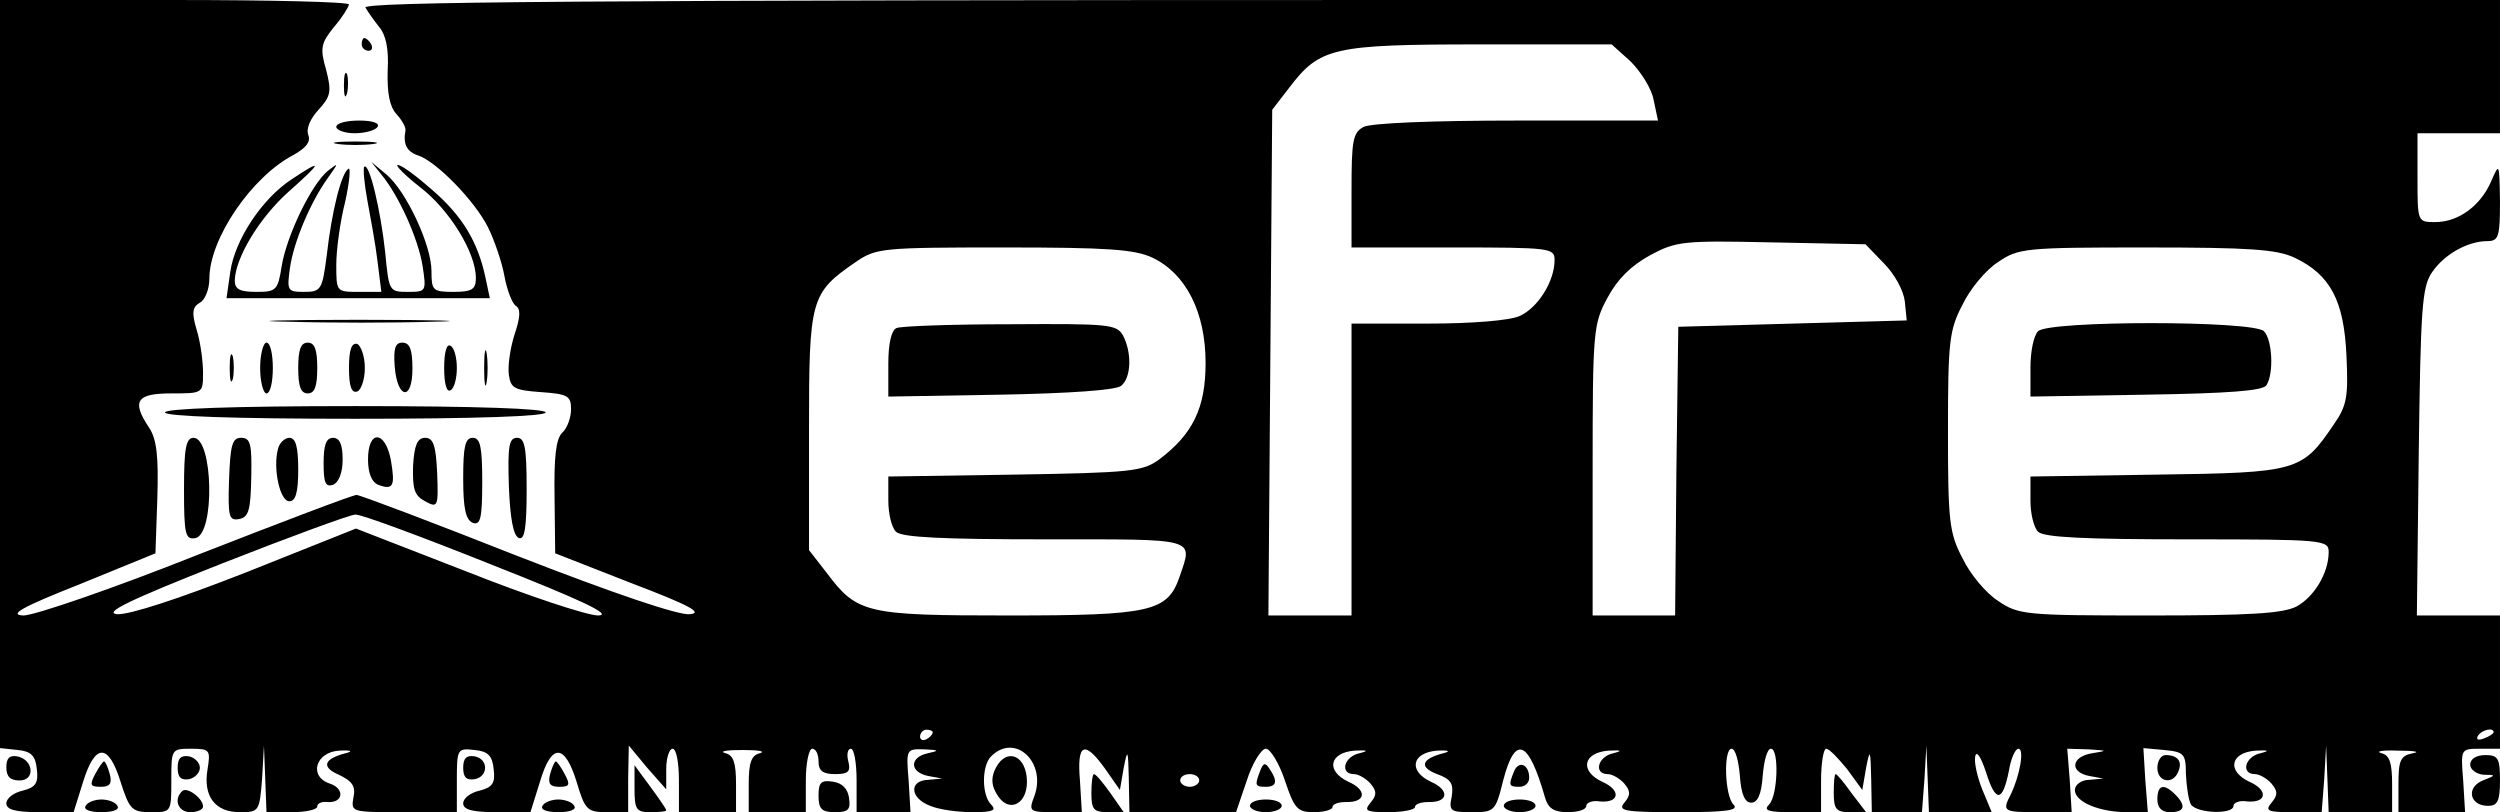 <?xml version="1.0" standalone="no"?>
<!DOCTYPE svg PUBLIC "-//W3C//DTD SVG 20010904//EN"
 "http://www.w3.org/TR/2001/REC-SVG-20010904/DTD/svg10.dtd">
<svg version="1.0" xmlns="http://www.w3.org/2000/svg"
 width="394pt" height="128pt" viewBox="0 0 394 128"
 preserveAspectRatio="xMidYMid meet">

<g transform="translate(0,128) scale(0.1,-0.1)"
fill="#000000" stroke="none">
<path d="M0 691 l0 -590 28 -3 c21 -2 28 -9 30 -30 3 -22 -2 -29 -22 -34 -14
-3 -26 -12 -26 -20 0 -10 14 -14 53 -14 l53 0 15 48 c19 61 40 61 59 0 14 -44
18 -48 48 -48 32 0 32 0 32 50 0 49 0 50 31 50 30 0 31 -2 26 -33 -7 -42 12
-67 51 -67 30 0 31 1 35 52 l3 53 2 -52 2 -53 40 0 c22 0 40 4 40 9 0 5 7 8
16 7 25 -2 28 21 4 29 -34 11 -23 50 15 52 18 1 22 -1 10 -4 -35 -9 -39 -22
-11 -34 21 -10 27 -18 23 -36 -4 -23 -3 -23 79 -23 l84 0 0 51 c0 49 1 50 28
47 21 -2 28 -9 30 -30 3 -22 -2 -29 -22 -34 -14 -3 -26 -12 -26 -20 0 -10 14
-14 53 -14 l53 0 15 48 c18 61 39 61 58 -1 13 -44 17 -47 48 -47 l33 0 0 53 1
52 29 -35 30 -34 0 32 c0 18 5 32 10 32 6 0 10 -22 10 -50 l0 -50 45 0 45 0 0
44 c0 34 -4 46 -17 49 -10 3 2 5 27 5 25 0 37 -2 28 -5 -14 -3 -18 -15 -18
-49 l0 -44 45 0 45 0 0 50 c0 28 5 50 10 50 6 0 10 -9 10 -20 0 -15 7 -20 26
-20 21 0 25 4 21 20 -3 11 -1 20 4 20 5 0 9 -22 9 -50 l0 -50 43 0 42 0 -3 50
c-4 49 -4 50 25 49 23 -1 24 -2 6 -6 -30 -6 -30 -30 0 -36 l22 -4 -22 -2 c-31
-1 -29 -29 3 -41 14 -6 44 -10 67 -10 32 0 38 3 29 12 -15 15 -15 61 0 76 38
38 88 -10 68 -63 -9 -24 -8 -25 33 -25 l42 0 -3 50 c-5 59 7 64 40 18 l23 -33
6 35 c6 31 7 29 8 -17 l1 -53 84 0 84 0 17 50 c9 28 23 50 30 50 7 0 21 -23
30 -50 15 -45 20 -50 46 -50 16 0 29 4 29 8 0 5 10 8 21 8 32 -1 34 19 4 32
-36 17 -30 46 10 49 20 1 23 0 8 -4 -25 -5 -32 -33 -9 -33 7 0 19 -7 26 -15
10 -12 10 -18 0 -30 -11 -13 -7 -15 29 -15 22 0 41 4 41 8 0 5 10 8 21 8 32
-1 34 19 4 32 -36 17 -30 46 10 49 18 1 22 -1 10 -4 -35 -9 -39 -22 -10 -33
22 -8 26 -15 23 -35 -5 -23 -2 -25 31 -25 36 0 38 1 50 50 19 73 40 64 66 -27
5 -17 14 -23 36 -23 16 0 29 4 29 10 0 5 10 9 21 7 32 -3 34 18 4 31 -36 17
-30 46 10 49 20 1 23 0 8 -4 -25 -5 -32 -33 -9 -33 7 0 19 -7 26 -15 10 -12
10 -18 0 -30 -11 -13 0 -15 86 -15 76 0 95 3 86 12 -14 14 -16 88 -3 88 6 0
11 -19 13 -42 2 -30 8 -43 18 -43 10 0 16 13 18 42 2 24 7 43 13 43 13 0 11
-74 -3 -88 -9 -9 -2 -12 35 -12 l47 0 0 50 c0 28 4 50 8 50 5 0 19 -15 33 -32
l24 -33 6 35 c6 31 7 29 8 -17 l1 -53 39 0 40 0 4 53 3 52 2 -52 2 -53 49 0
50 0 -15 36 c-8 20 -13 43 -11 52 2 10 9 -1 17 -25 15 -48 26 -48 36 2 3 19
10 35 15 35 10 0 2 -43 -12 -72 -14 -27 -12 -28 44 -28 l52 0 -3 50 -4 50 34
-1 c30 -2 30 -2 6 -6 -34 -5 -37 -30 -5 -36 l22 -4 -22 -2 c-13 0 -23 -8 -23
-16 0 -19 39 -35 83 -35 l32 0 -4 51 -3 50 33 -3 c31 -3 34 -6 34 -38 1 -19 4
-41 8 -48 10 -14 67 -16 67 -2 0 5 10 9 21 7 32 -3 34 18 4 31 -36 17 -30 46
10 49 20 1 23 0 8 -4 -25 -5 -32 -33 -9 -33 7 0 19 -7 26 -15 10 -12 10 -18 0
-30 -11 -13 -6 -15 33 -15 l46 0 4 52 3 53 2 -52 2 -53 50 0 50 0 0 44 c0 34
-4 46 -17 49 -10 3 2 5 27 4 25 0 35 -2 23 -4 -20 -4 -23 -11 -23 -49 l0 -44
53 0 52 0 -3 50 c-4 50 -4 50 27 50 l31 0 0 105 0 105 -66 0 -65 0 3 258 c3
226 5 260 21 283 19 28 56 49 87 49 18 0 20 7 20 63 -1 61 -1 61 -14 31 -17
-39 -52 -64 -88 -64 -28 0 -28 0 -28 70 l0 70 65 0 65 0 0 105 0 105 -1686 0
c-1345 0 -1684 -3 -1678 -12 4 -7 14 -21 22 -31 10 -12 15 -34 13 -68 -1 -36
3 -57 14 -69 9 -10 15 -21 14 -26 -4 -21 2 -33 20 -39 28 -9 89 -71 110 -113
10 -20 22 -55 26 -77 4 -22 12 -43 18 -47 8 -5 7 -18 -2 -45 -7 -22 -11 -50
-9 -64 3 -21 9 -24 51 -27 42 -3 47 -6 47 -27 0 -13 -6 -30 -14 -37 -10 -10
-13 -39 -12 -102 l1 -88 120 -47 c92 -35 114 -47 92 -49 -17 -2 -118 32 -272
92 -134 53 -248 96 -253 96 -6 0 -119 -43 -252 -95 -133 -53 -256 -95 -273
-95 -24 1 -3 13 88 49 l120 49 3 87 c2 66 -1 93 -13 111 -28 42 -20 54 35 54
50 0 50 0 50 33 0 17 -4 48 -10 67 -8 27 -7 36 5 43 8 4 15 21 15 38 0 63 67
161 133 195 19 11 27 20 23 31 -4 10 3 26 16 40 19 21 21 28 12 63 -10 34 -8
42 12 67 13 15 23 31 24 36 0 4 -124 7 -275 7 l-275 0 0 -589z m2570 492 c16
-16 33 -43 36 -60 l7 -33 -222 0 c-134 0 -230 -4 -242 -10 -17 -9 -19 -22 -19
-100 l0 -90 160 0 c155 0 160 -1 160 -20 0 -33 -26 -75 -55 -88 -15 -7 -74
-12 -145 -12 l-120 0 0 -230 0 -230 -65 0 -66 0 3 398 3 399 27 35 c48 63 68
68 300 68 l208 0 30 -27z m399 -318 c17 -17 31 -43 33 -60 l3 -30 -180 -5
-180 -5 -3 -227 -2 -228 -65 0 -65 0 0 228 c0 220 1 231 23 272 16 30 37 51
68 68 41 22 53 23 191 20 l148 -3 29 -30z m-1153 9 c53 -25 84 -86 84 -166 0
-71 -20 -112 -73 -152 -26 -19 -44 -21 -228 -24 l-199 -3 0 -38 c0 -20 5 -42
12 -49 9 -9 75 -12 235 -12 243 0 233 3 212 -59 -19 -55 -45 -61 -269 -61
-225 0 -239 3 -287 67 l-28 36 0 188 c0 209 2 217 75 267 31 21 42 22 232 22
164 0 206 -3 234 -16z m1800 0 c57 -27 78 -68 82 -154 3 -65 1 -79 -20 -109
-50 -74 -57 -76 -279 -79 l-199 -3 0 -38 c0 -20 5 -42 12 -49 9 -9 75 -12 235
-12 215 0 223 -1 223 -20 0 -33 -23 -71 -51 -86 -22 -11 -75 -14 -232 -14
-195 0 -206 1 -238 23 -19 12 -44 42 -56 67 -21 40 -23 58 -23 200 0 142 2
160 23 200 12 25 37 55 56 67 32 22 43 23 233 23 164 0 206 -3 234 -16z
m-2841 -484 c142 -56 191 -79 168 -80 -18 0 -111 31 -207 69 l-175 68 -173
-69 c-107 -42 -184 -67 -203 -66 -23 2 18 22 165 80 107 42 202 77 210 77 8 1
105 -35 215 -79z m695 -264 c0 -3 -4 -8 -10 -11 -5 -3 -10 -1 -10 4 0 6 5 11
10 11 6 0 10 -2 10 -4z m2460 0 c0 -2 -7 -7 -16 -10 -8 -3 -12 -2 -9 4 6 10
25 14 25 6z m-2040 -76 c0 -5 -7 -10 -15 -10 -8 0 -15 5 -15 10 0 6 7 10 15
10 8 0 15 -4 15 -10z"/>
<path d="M1413 763 c-8 -3 -13 -24 -13 -56 l0 -52 177 3 c107 2 182 7 190 14
16 13 17 52 3 79 -10 18 -22 19 -178 18 -92 0 -173 -3 -179 -6z"/>
<path d="M3212 758 c-7 -7 -12 -32 -12 -57 l0 -46 182 3 c129 2 185 6 190 15
12 19 9 72 -4 85 -17 17 -339 17 -356 0z"/>
<path d="M570 1210 c0 -5 5 -10 11 -10 5 0 7 5 4 10 -3 6 -8 10 -11 10 -2 0
-4 -4 -4 -10z"/>
<path d="M542 1145 c0 -16 2 -22 5 -12 2 9 2 23 0 30 -3 6 -5 -1 -5 -18z"/>
<path d="M530 1080 c0 -5 13 -10 29 -10 17 0 33 5 36 10 4 6 -8 10 -29 10 -20
0 -36 -4 -36 -10z"/>
<path d="M533 1053 c15 -2 39 -2 55 0 15 2 2 4 -28 4 -30 0 -43 -2 -27 -4z"/>
<path d="M459 997 c-47 -31 -89 -96 -96 -145 l-6 -42 207 0 208 0 -7 33 c-12
56 -36 96 -83 137 -25 22 -49 40 -55 40 -5 0 11 -16 35 -35 46 -35 88 -103 88
-143 0 -18 -6 -22 -35 -22 -33 0 -35 2 -35 33 0 41 -40 126 -71 152 l-24 20
16 -20 c28 -34 58 -101 65 -144 6 -40 6 -41 -23 -41 -30 0 -30 1 -36 63 -7 65
-25 142 -33 134 -2 -2 0 -26 5 -53 5 -27 13 -70 16 -96 l6 -48 -35 0 c-36 0
-36 0 -36 43 0 23 6 68 14 99 7 32 9 55 5 52 -11 -7 -26 -66 -34 -136 -7 -55
-9 -58 -36 -58 -26 0 -27 2 -22 38 6 41 32 103 60 142 17 24 17 24 0 11 -26
-21 -65 -102 -73 -150 -6 -39 -9 -41 -40 -41 -26 0 -34 4 -34 18 1 36 39 99
85 140 53 47 55 53 4 19z"/>
<path d="M453 773 c65 -2 168 -2 230 0 62 1 9 3 -118 3 -126 0 -177 -2 -112
-3z"/>
<path d="M410 700 c0 -22 5 -40 10 -40 6 0 10 18 10 40 0 22 -4 40 -10 40 -5
0 -10 -18 -10 -40z"/>
<path d="M470 700 c0 -29 4 -40 15 -40 11 0 15 11 15 40 0 29 -4 40 -15 40
-11 0 -15 -11 -15 -40z"/>
<path d="M550 700 c0 -29 4 -40 13 -37 6 2 12 19 12 37 0 18 -6 35 -12 38 -9
2 -13 -9 -13 -38z"/>
<path d="M622 703 c4 -52 28 -56 28 -4 0 30 -4 41 -16 41 -11 0 -14 -9 -12
-37z"/>
<path d="M700 700 c0 -25 4 -39 10 -35 6 3 10 19 10 35 0 16 -4 32 -10 35 -6
4 -10 -10 -10 -35z"/>
<path d="M763 700 c0 -25 2 -35 4 -22 2 12 2 32 0 45 -2 12 -4 2 -4 -23z"/>
<path d="M362 700 c0 -19 2 -27 5 -17 2 9 2 25 0 35 -3 9 -5 1 -5 -18z"/>
<path d="M260 630 c0 -6 107 -10 300 -10 193 0 300 4 300 10 0 6 -107 10 -300
10 -193 0 -300 -4 -300 -10z"/>
<path d="M290 509 c0 -71 2 -80 18 -77 31 6 28 158 -3 158 -12 0 -15 -17 -15
-81z"/>
<path d="M361 524 c-2 -59 0 -65 16 -62 15 3 18 14 19 66 1 52 -1 62 -16 62
-14 0 -17 -11 -19 -66z"/>
<path d="M438 572 c-8 -30 3 -82 18 -82 10 0 14 14 14 50 0 36 -4 50 -14 50
-7 0 -16 -8 -18 -18z"/>
<path d="M510 550 c0 -31 3 -38 15 -34 9 4 15 19 15 40 0 24 -5 34 -15 34 -11
0 -15 -11 -15 -40z"/>
<path d="M580 556 c0 -22 6 -36 16 -40 24 -9 27 -2 20 39 -9 47 -36 48 -36 1z"/>
<path d="M651 546 c-1 -37 2 -47 19 -56 20 -11 21 -9 19 44 -2 44 -6 56 -19
56 -12 0 -17 -11 -19 -44z"/>
<path d="M730 526 c0 -48 4 -65 15 -70 12 -4 15 6 15 64 0 56 -3 70 -15 70
-12 0 -15 -14 -15 -64z"/>
<path d="M802 513 c2 -50 7 -78 16 -81 9 -3 12 17 12 77 0 66 -3 81 -15 81
-13 0 -15 -13 -13 -77z"/>
<path d="M10 71 c0 -15 6 -21 21 -21 25 0 22 33 -4 38 -12 2 -17 -3 -17 -17z"/>
<path d="M280 70 c0 -15 5 -20 18 -18 9 2 17 10 17 18 0 8 -8 16 -17 18 -13 2
-18 -3 -18 -18z"/>
<path d="M730 70 c0 -15 5 -20 18 -18 22 4 22 32 0 36 -13 2 -18 -3 -18 -18z"/>
<path d="M1570 71 c-8 -15 -8 -27 0 -41 19 -35 53 -17 48 26 -4 35 -32 44 -48
15z"/>
<path d="M3400 70 c0 -23 25 -27 33 -6 7 16 -1 26 -20 26 -7 0 -13 -9 -13 -20z"/>
<path d="M3893 75 c0 -8 10 -15 21 -16 20 0 20 -1 -1 -9 -27 -11 -21 -40 8
-40 15 0 19 7 19 40 0 35 -3 40 -23 40 -14 0 -24 -6 -24 -15z"/>
<path d="M150 60 c-9 -17 -8 -20 9 -20 14 0 18 5 14 20 -3 11 -7 20 -9 20 -2
0 -8 -9 -14 -20z"/>
<path d="M867 60 c-4 -15 0 -20 14 -20 17 0 18 3 9 20 -6 11 -12 20 -14 20 -2
0 -6 -9 -9 -20z"/>
<path d="M1986 65 c-9 -23 -8 -25 9 -25 17 0 19 9 6 28 -7 11 -10 10 -15 -3z"/>
<path d="M2386 64 c-9 -22 -8 -24 9 -24 8 0 15 6 15 14 0 22 -17 28 -24 10z"/>
<path d="M1000 37 c0 -33 3 -37 25 -37 14 0 25 1 25 3 0 2 -11 18 -25 37 l-25
34 0 -37z"/>
<path d="M1720 30 c0 -26 4 -30 26 -30 l25 0 -21 30 c-12 17 -23 30 -26 30 -2
0 -4 -13 -4 -30z"/>
<path d="M2890 30 c0 -25 4 -30 25 -30 l26 0 -23 30 c-12 17 -23 30 -25 30 -2
0 -3 -13 -3 -30z"/>
<path d="M1290 26 c0 -21 5 -26 26 -26 21 0 25 4 22 23 -2 14 -11 23 -25 25
-19 3 -23 -1 -23 -22z"/>
<path d="M287 33 c-14 -13 -6 -33 13 -33 11 0 20 4 20 9 0 13 -26 32 -33 24z"/>
<path d="M3400 20 c0 -13 7 -20 20 -20 23 0 26 10 8 28 -18 18 -28 15 -28 -8z"/>
<path d="M135 10 c-4 -6 7 -10 25 -10 18 0 29 4 25 10 -3 6 -15 10 -25 10 -10
0 -22 -4 -25 -10z"/>
<path d="M855 10 c-4 -6 7 -10 25 -10 18 0 29 4 25 10 -3 6 -15 10 -25 10 -10
0 -22 -4 -25 -10z"/>
<path d="M1970 10 c0 -5 11 -10 25 -10 14 0 25 5 25 10 0 6 -11 10 -25 10 -14
0 -25 -4 -25 -10z"/>
<path d="M2370 10 c0 -5 11 -10 25 -10 14 0 25 5 25 10 0 6 -11 10 -25 10 -14
0 -25 -4 -25 -10z"/>
</g>
</svg>
